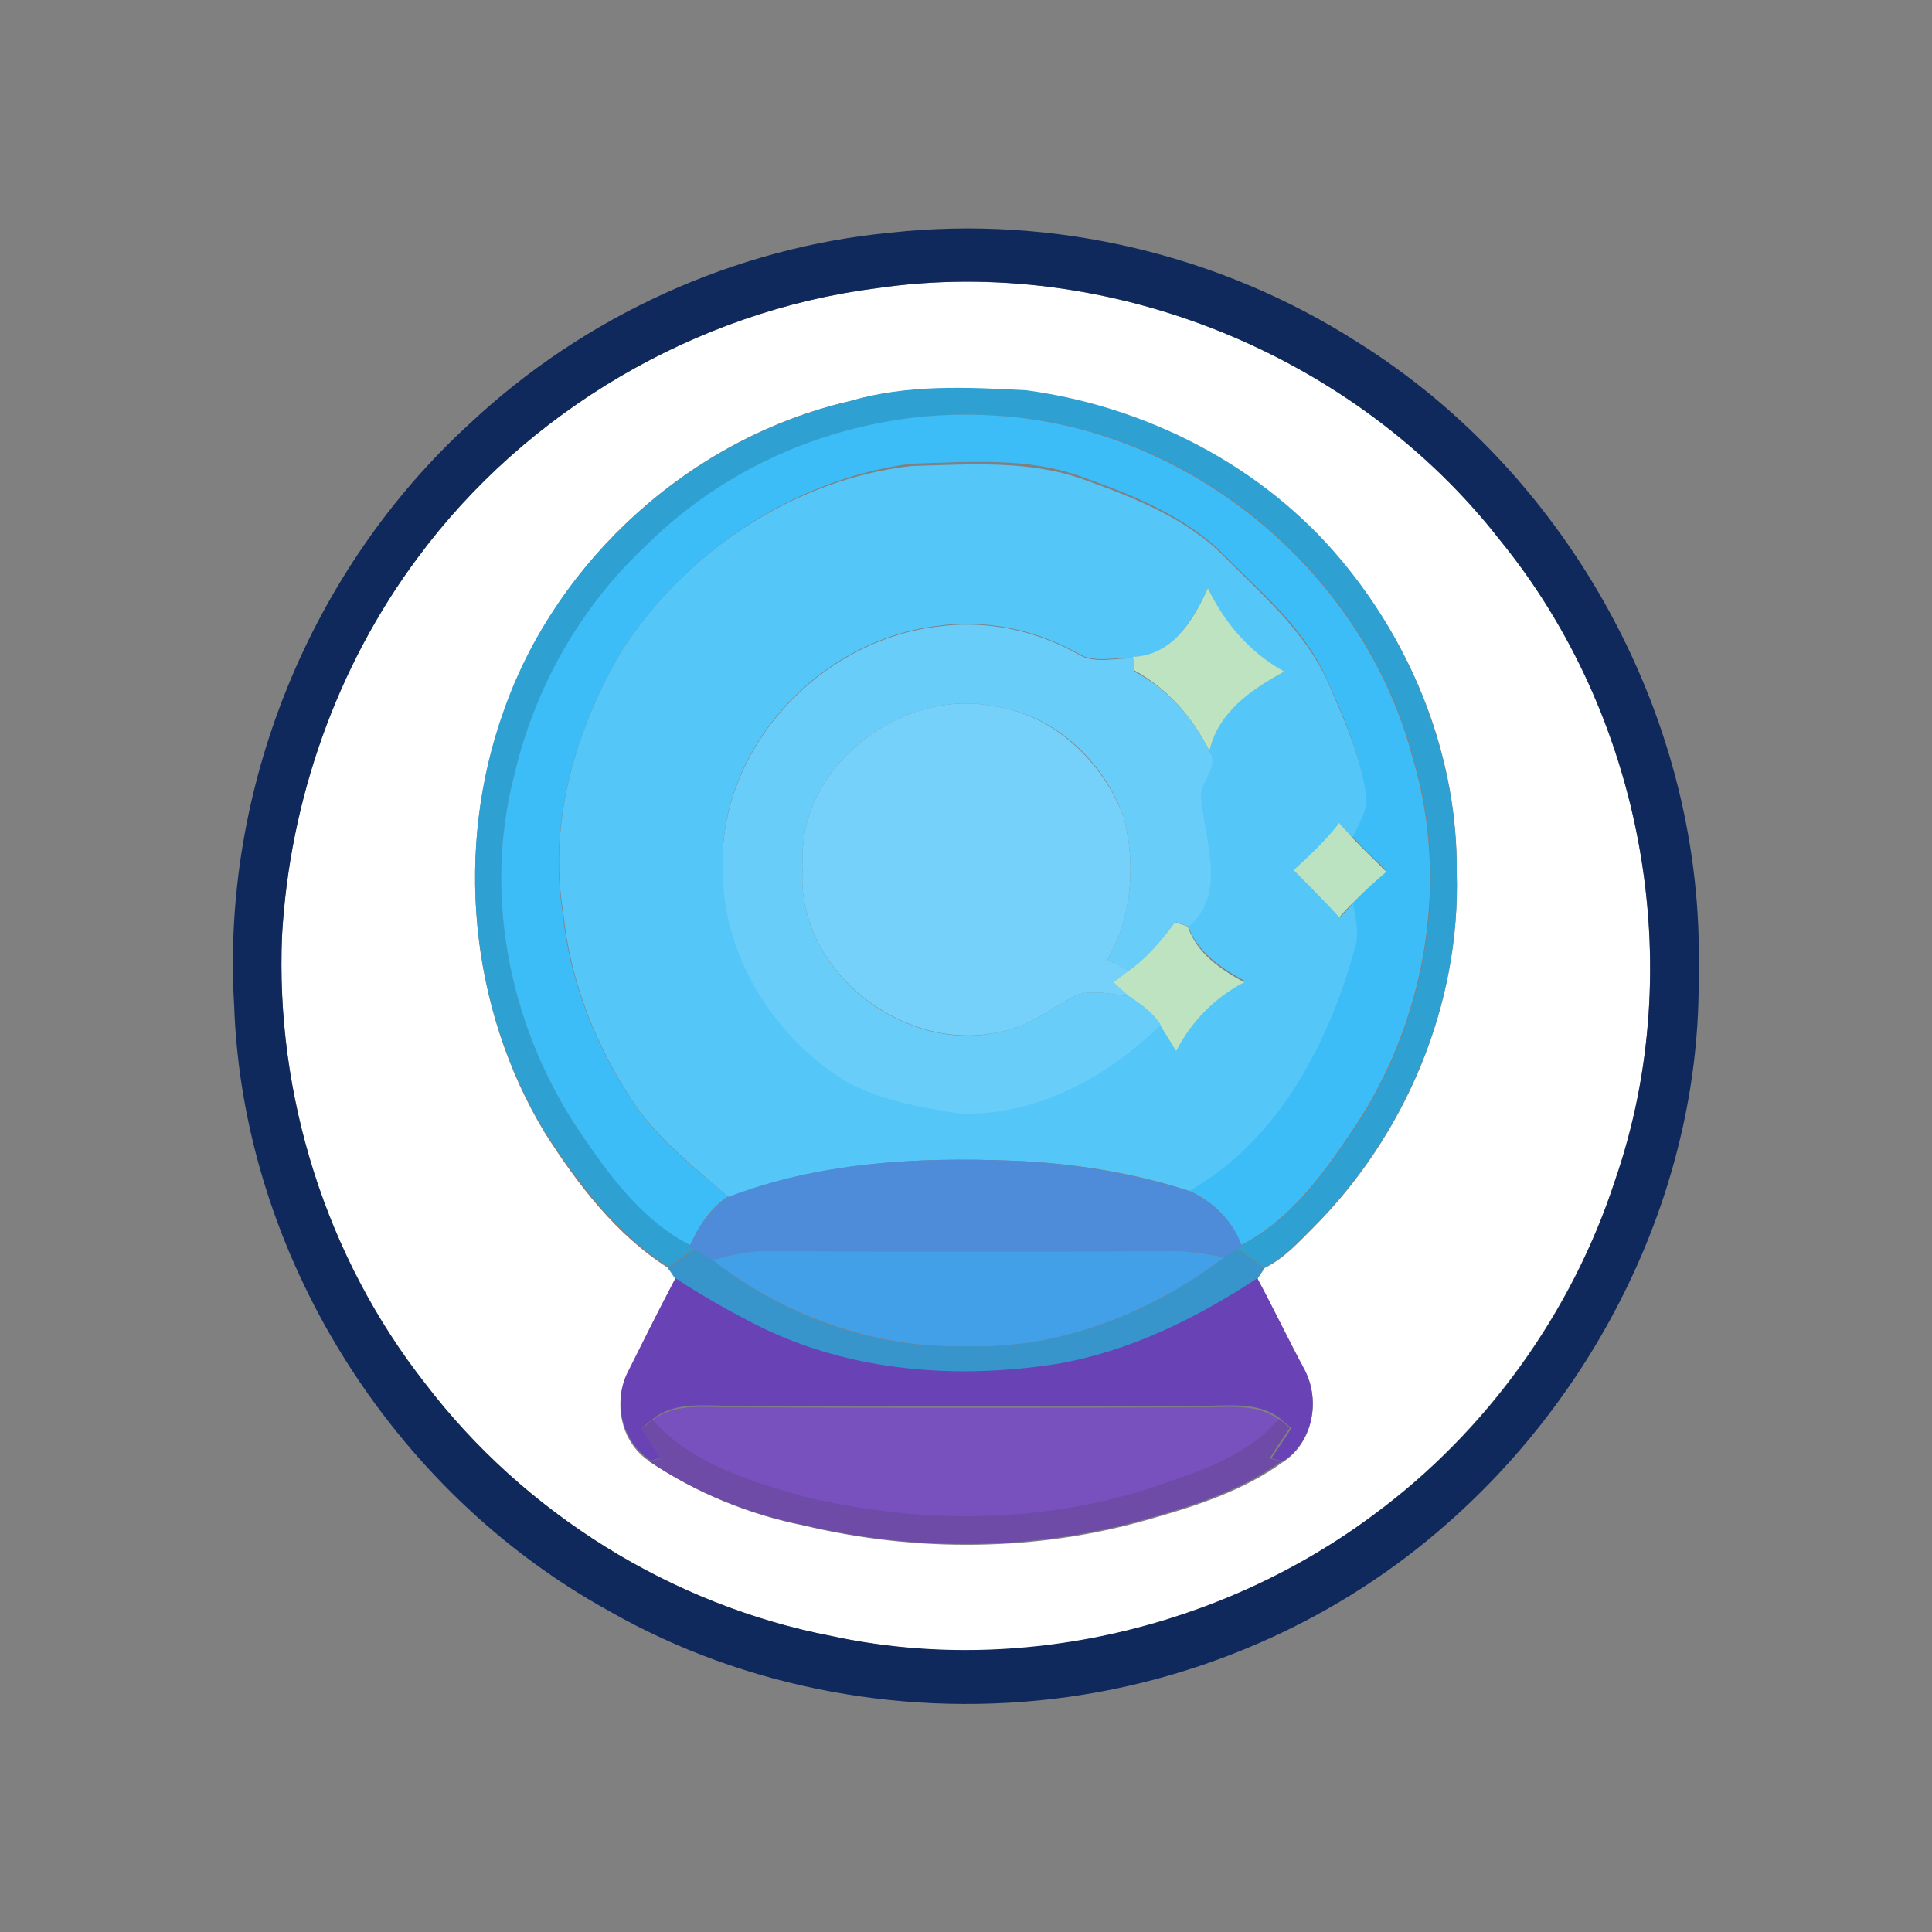 <?xml version="1.0" encoding="utf-8"?>
<!-- Generator: Adobe Illustrator 26.0.3, SVG Export Plug-In . SVG Version: 6.00 Build 0)  -->
<svg version="1.1" id="Layer_1" xmlns="http://www.w3.org/2000/svg" xmlns:xlink="http://www.w3.org/1999/xlink" x="0px" y="0px"
	 viewBox="0 0 250 250" style="enable-background:new 0 0 250 250;" xml:space="preserve">
<rect x="0" y="0" width="250" height="250" fill="#808080" stroke="none"/>
<style type="text/css">
	.st0{fill:#FFFFFF;}
	.st1{fill:#10295D;}
	.st2{fill:#2EA1D2;}
	.st3{fill:#3DBDF7;}
	.st4{fill:#54C6F8;}
	.st5{fill:#BDE3C1;}
	.st6{fill:#68CDF9;}
	.st7{fill:#76D1FA;}
	.st8{fill:#BCE3C1;}
	.st9{fill:#4E8CDA;}
	.st10{fill:#3895CC;}
	.st11{fill:#41A0E7;}
	.st12{fill:#6943B6;}
	.st13{fill:#7851BE;}
	.st14{fill:#6E4BA7;}
</style>
<g id="_x23_ffffffff">
	<path class="st0" d="M113.4,37.3c30.1-4.4,62,8.6,80.7,32.6c18.5,22.7,24.5,55.1,14.9,82.8c-5.6,17.1-16.6,32.4-31.1,43.2
		c-19.8,14.9-46.1,21.1-70.3,15.8c-20.7-4-39.8-15.9-52.6-32.7c-12.8-16.3-19.4-37.3-18.5-58c1-17.5,7-34.8,17.6-48.9
		C68.1,53.2,90,40.3,113.4,37.3 M110,51.9c-20.5,4.7-37.9,20.4-44.8,40.2c-6.4,17.7-4.5,38.3,5.3,54.5c4.2,6.6,9.2,13.2,16,17.5
		c0.2,0.3,0.7,1,0.9,1.4c-2.2,4.1-4.3,8.3-6.3,12.5c-1.8,3.9-0.6,8.9,3.1,11.2c5.9,4,12.8,6.8,19.8,8.2c14.6,3.5,30.2,3.4,44.7-0.8
		c6-1.7,12.2-3.7,17.3-7.4c3.9-2.5,4.9-8,2.8-11.9c-2.1-3.9-4-7.9-6.1-11.8c0.2-0.3,0.7-1,0.9-1.4c2.5-1.2,4.4-3.3,6.3-5.2
		c12-12,19.1-28.9,18.6-45.9c0.2-14.7-5.5-29.3-15-40.5c-10.2-12.1-25.1-19.8-40.7-21.9C125.2,50.2,117.4,49.8,110,51.9z"/>
</g>
<g id="_x23_10295dff">
	<path class="st1" d="M115.3,30.1c21-2.3,42.6,2.8,60.4,14.2c27.5,17.2,45,49.2,44.1,81.7c0.4,27-12.4,53.5-32.6,71.2
		c-13.7,12.1-31,19.9-49.1,22.4c-20.3,2.8-41.6-1-59.4-11.2c-28.1-15.5-47.3-46.2-48.4-78.3c-1.7-28,9.8-56.4,30.5-75.3
		C75.6,40.9,95.1,32,115.3,30.1 M113.4,37.3c-23.4,3-45.3,15.9-59.3,34.8C43.6,86.2,37.5,103.5,36.5,121c-0.9,20.7,5.7,41.7,18.5,58
		c12.8,16.8,31.9,28.7,52.6,32.7c24.2,5.2,50.5-1,70.3-15.8c14.5-10.7,25.5-26,31.1-43.2c9.6-27.8,3.6-60.1-14.9-82.8
		C175.4,45.9,143.5,32.9,113.4,37.3z"/>
</g>
<g id="_x23_2ea1d2ff">
	<path class="st2" d="M110,51.9c7.4-2.2,15.2-1.8,22.8-1.4c15.6,2.1,30.6,9.8,40.7,21.9c9.4,11.2,15.1,25.8,15,40.5
		c0.5,17-6.6,33.9-18.6,45.9c-2,1.9-3.8,4-6.3,5.2c-1.2-0.8-2.3-1.6-3.5-2.5l0.6-0.4c6.8-3.5,11.2-10,15.3-16.2
		c8.7-13.7,11.6-31.2,6.9-46.8c-6.3-24.1-28.9-42.9-53.8-44.3c-16.6-1.2-33.6,5-45.4,16.8c-8.6,7.9-14.5,18.6-17.2,29.9
		c-4.1,15.9-0.3,33.4,9.1,46.8c3.7,5.3,7.8,10.7,13.7,13.8l0.7,0.4c-1.2,0.8-2.3,1.6-3.5,2.4c-6.7-4.3-11.7-10.9-16-17.5
		c-9.8-16.2-11.7-36.7-5.3-54.5C72.1,72.3,89.5,56.7,110,51.9z"/>
</g>
<g id="_x23_3dbdf7ff">
	<path class="st3" d="M83.6,70.6c11.8-11.8,28.8-18,45.4-16.8c24.9,1.5,47.5,20.2,53.8,44.3c4.7,15.6,1.8,33.1-6.9,46.8
		c-4.1,6.2-8.5,12.7-15.3,16.2c-1.2-3.3-3.7-5.7-6.9-7.1c11.6-6.6,18.1-19.2,21.5-31.7c0.4-1.8-0.1-3.7-0.3-5.5
		c1.4-1.5,2.9-2.8,4.5-4.2c-1.5-1.4-3.1-2.9-4.5-4.5c0.9-1.9,2.3-3.8,1.7-6c-0.8-5-2.8-9.6-4.9-14.2c-2.8-6.4-8.2-11-13.1-15.9
		c-5.1-5.2-11.9-7.9-18.6-10.3c-7.1-2.6-14.7-1.9-22.1-1.7C102.7,62,88.7,71.4,80.4,84.3c-5.9,10.1-9.5,22.1-7.6,33.8
		c0.9,8.9,4.3,17.4,9.3,24.8c3.2,4.7,7.8,8.3,12.1,11.9c-2.3,1.5-3.8,3.9-4.9,6.3c-5.9-3-10-8.4-13.7-13.8
		c-9.4-13.4-13.2-30.9-9.1-46.8C69.1,89.2,75,78.6,83.6,70.6z"/>
</g>
<g id="_x23_54c6f8ff">
	<path class="st4" d="M80.4,84.3C88.7,71.4,102.7,62,118,60.3c7.4-0.2,15-0.8,22.1,1.7c6.7,2.4,13.6,5.1,18.6,10.3
		c4.8,4.8,10.2,9.5,13.1,15.9c2,4.6,4.1,9.2,4.9,14.2c0.5,2.2-0.8,4.1-1.7,6c-0.6-0.6-1.1-1.2-1.6-1.8c-1.7,2.2-3.7,4.2-5.8,5.9
		c2,2,3.9,4,5.9,6.1c0.5-0.6,1.1-1.1,1.6-1.7c0.3,1.8,0.8,3.7,0.3,5.5c-3.4,12.5-9.9,25.1-21.5,31.7c-7.4-2.4-15.1-3.6-22.8-3.9
		c-12.4-0.5-25.1,0.2-36.8,4.7c-4.3-3.7-8.8-7.2-12.1-11.9c-5-7.4-8.4-15.9-9.3-24.8C70.9,106.4,74.5,94.4,80.4,84.3 M156.3,76.1
		c-1.9,4.1-4.6,8.7-9.6,9c-2.4-0.1-5.1,0.8-7.3-0.6c-5.5-3.1-12-4.4-18.2-3.5c-14.9,1.8-27.8,15.3-27.7,30.6
		c-0.2,11.3,6.3,22.2,15.8,28.1c4.6,2.5,9.8,3.4,14.8,4.2c9.9,0.3,19.1-4.7,26-11.5c0.7,1.1,1.4,2.2,2.1,3.4c2-3.8,5-6.8,8.8-8.9
		c-3.1-1.7-6.1-3.7-7.3-7.2c4.9-4.2,2.2-10.8,1.7-16.1c-0.7-2.3,2.3-4.2,1.1-6.4c1.1-5.1,5.4-8.1,9.7-10.3
		C161.7,84.6,158.4,80.7,156.3,76.1z"/>
</g>
<g id="_x23_bde3c1ff">
	<path class="st5" d="M156.3,76.1c2.2,4.6,5.5,8.4,9.9,10.8c-4.3,2.3-8.6,5.3-9.7,10.3c-2.2-4.4-5.4-8.1-9.8-10.5
		c0-0.4-0.1-1.3-0.1-1.7C151.7,84.8,154.4,80.3,156.3,76.1z"/>
	<path class="st5" d="M146,125.6c2.4-1.7,4.3-4,6-6.3c0.4,0.2,1.3,0.4,1.7,0.6c1.2,3.5,4.2,5.5,7.3,7.2c-3.8,2-6.8,5-8.8,8.9
		c-0.7-1.1-1.4-2.3-2.1-3.4c-1-1.6-2.6-2.7-4.1-3.7c-0.7-0.6-1.3-1.2-2-1.8C144.7,126.6,145.4,126.1,146,125.6z"/>
</g>
<g id="_x23_68cdf9ff">
	<path class="st6" d="M93.5,111.7c-0.1-15.3,12.8-28.8,27.7-30.6c6.2-0.9,12.7,0.4,18.2,3.5c2.2,1.4,4.8,0.5,7.3,0.6
		c0,0.4,0,1.3,0.1,1.7c4.4,2.3,7.6,6,9.8,10.5c1.2,2.1-1.8,4.1-1.1,6.4c0.5,5.3,3.2,12-1.7,16.1c-0.4-0.2-1.3-0.4-1.7-0.6
		c-1.7,2.3-3.6,4.6-6,6.3c-0.9-0.4-1.9-0.9-2.8-1.4c3.2-5.6,3.7-12.4,2.1-18.5c-2.6-7.2-8.9-13.2-16.7-14.3
		c-12.1-2.5-25.7,7.9-24.8,20.6c-1.3,13.3,13,24.6,25.6,21.5c3.3-0.6,6-2.6,8.8-4.2c2.3-1.6,5.2-0.6,7.8-0.4c1.5,1,3.1,2.1,4.1,3.7
		c-6.9,6.8-16.1,11.8-26,11.5c-5.1-0.8-10.3-1.7-14.8-4.2C99.7,133.9,93.2,123,93.5,111.7z"/>
</g>
<g id="_x23_76d1faff">
	<path class="st7" d="M103.9,112c-0.9-12.7,12.7-23.1,24.8-20.6c7.7,1.1,14,7.2,16.7,14.3c1.6,6.2,1.1,12.9-2.1,18.5
		c0.9,0.5,1.9,0.9,2.8,1.4c-0.7,0.5-1.3,1-2,1.5c0.6,0.6,1.3,1.2,2,1.8c-2.6-0.2-5.5-1.2-7.8,0.4c-2.8,1.6-5.5,3.6-8.8,4.2
		C116.8,136.5,102.6,125.2,103.9,112z"/>
</g>
<g id="_x23_bce3c1ff">
	<path class="st8" d="M173.3,106.5c0.5,0.6,1.1,1.2,1.6,1.8c1.4,1.5,3,3,4.5,4.5c-1.5,1.3-3.1,2.7-4.5,4.2c-0.6,0.6-1.1,1.1-1.6,1.7
		c-1.9-2.1-3.9-4.1-5.9-6.1C169.6,110.6,171.6,108.7,173.3,106.5z"/>
</g>
<g id="_x23_4e8cdaff">
	<path class="st9" d="M94.2,154.9c11.7-4.5,24.4-5.2,36.8-4.7c7.7,0.3,15.4,1.6,22.8,3.9c3.1,1.4,5.7,3.8,6.9,7.1l-0.6,0.4
		c-0.4,0.3-1.3,0.8-1.7,1.1c-2.1-0.5-4.2-0.8-6.3-0.8c-17.7,0.1-35.4,0.1-53.1,0c-2.3,0-4.5,0.5-6.7,1.2c-0.8-0.5-1.6-0.9-2.4-1.4
		l-0.7-0.4C90.4,158.7,91.9,156.4,94.2,154.9z"/>
</g>
<g id="_x23_3895ccff">
	<path class="st10" d="M86.4,164.1c1.2-0.8,2.4-1.6,3.5-2.4c0.8,0.5,1.6,0.9,2.4,1.4c9.2,7.3,20.9,11.5,32.7,11.1
		c12.1,0.4,23.9-4.2,33.4-11.5c0.4-0.3,1.3-0.8,1.7-1.1c1.2,0.8,2.3,1.7,3.5,2.5c-0.2,0.3-0.7,1-0.9,1.4c-7.9,5.2-16.6,9.6-26,11.1
		c-12.8,2-26.5,0.9-38.3-4.8c-3.8-1.9-7.4-4-11-6.3C87.1,165.1,86.7,164.4,86.4,164.1z"/>
</g>
<g id="_x23_41a0e7ff">
	<path class="st11" d="M92.3,163.1c2.2-0.7,4.4-1.2,6.7-1.2c17.7,0.1,35.4,0.1,53.1,0c2.1,0,4.2,0.4,6.3,0.8
		c-9.5,7.2-21.3,11.9-33.4,11.5C113.3,174.5,101.5,170.3,92.3,163.1z"/>
</g>
<g id="_x23_6943b6ff">
	<path class="st12" d="M87.4,165.4c3.5,2.3,7.2,4.4,11,6.3c11.8,5.8,25.4,6.8,38.3,4.8c9.4-1.6,18.1-5.9,26-11.1
		c2.1,3.9,4,7.9,6.1,11.8c2.1,4,1.1,9.4-2.8,11.9c-0.4-0.1-1.1-0.3-1.5-0.4c0.9-1.3,1.8-2.6,2.6-3.9c-0.4-0.3-1.1-0.9-1.4-1.2
		c-3-2.4-7.1-1.6-10.6-1.7c-20,0.1-40,0.1-60,0c-3.6,0.1-7.6-0.7-10.6,1.7c-0.4,0.3-1.1,0.9-1.4,1.2c0.9,1.3,1.8,2.6,2.6,3.8
		c-0.4,0.1-1.1,0.3-1.5,0.4c-3.6-2.3-4.9-7.3-3.1-11.2C83.1,173.8,85.2,169.6,87.4,165.4z"/>
</g>
<g id="_x23_7851beff">
	<path class="st13" d="M84.4,183.8c3-2.4,7-1.6,10.6-1.7c20,0.1,40,0.1,60,0c3.6,0.1,7.6-0.7,10.6,1.7c-3.6,4.2-8.8,6.3-13.9,8
		c-15.1,5.6-31.9,5.8-47.4,2.1C97.1,191.8,89.5,189.5,84.4,183.8z"/>
</g>
<g id="_x23_6e4ba7ff">
	<path class="st14" d="M83,184.9c0.4-0.3,1.1-0.9,1.4-1.2c5.1,5.7,12.7,8,19.8,10c15.5,3.7,32.3,3.5,47.4-2.1
		c5.1-1.7,10.3-3.8,13.9-8c0.4,0.3,1.1,0.9,1.4,1.2c-0.9,1.3-1.8,2.6-2.6,3.9c0.4,0.1,1.1,0.3,1.5,0.4c-5.1,3.7-11.3,5.7-17.3,7.4
		c-14.5,4.2-30.1,4.3-44.7,0.8c-7-1.4-13.8-4.2-19.8-8.2c0.4-0.1,1.1-0.3,1.5-0.4C84.7,187.5,83.8,186.2,83,184.9z"/>
</g>
</svg>
